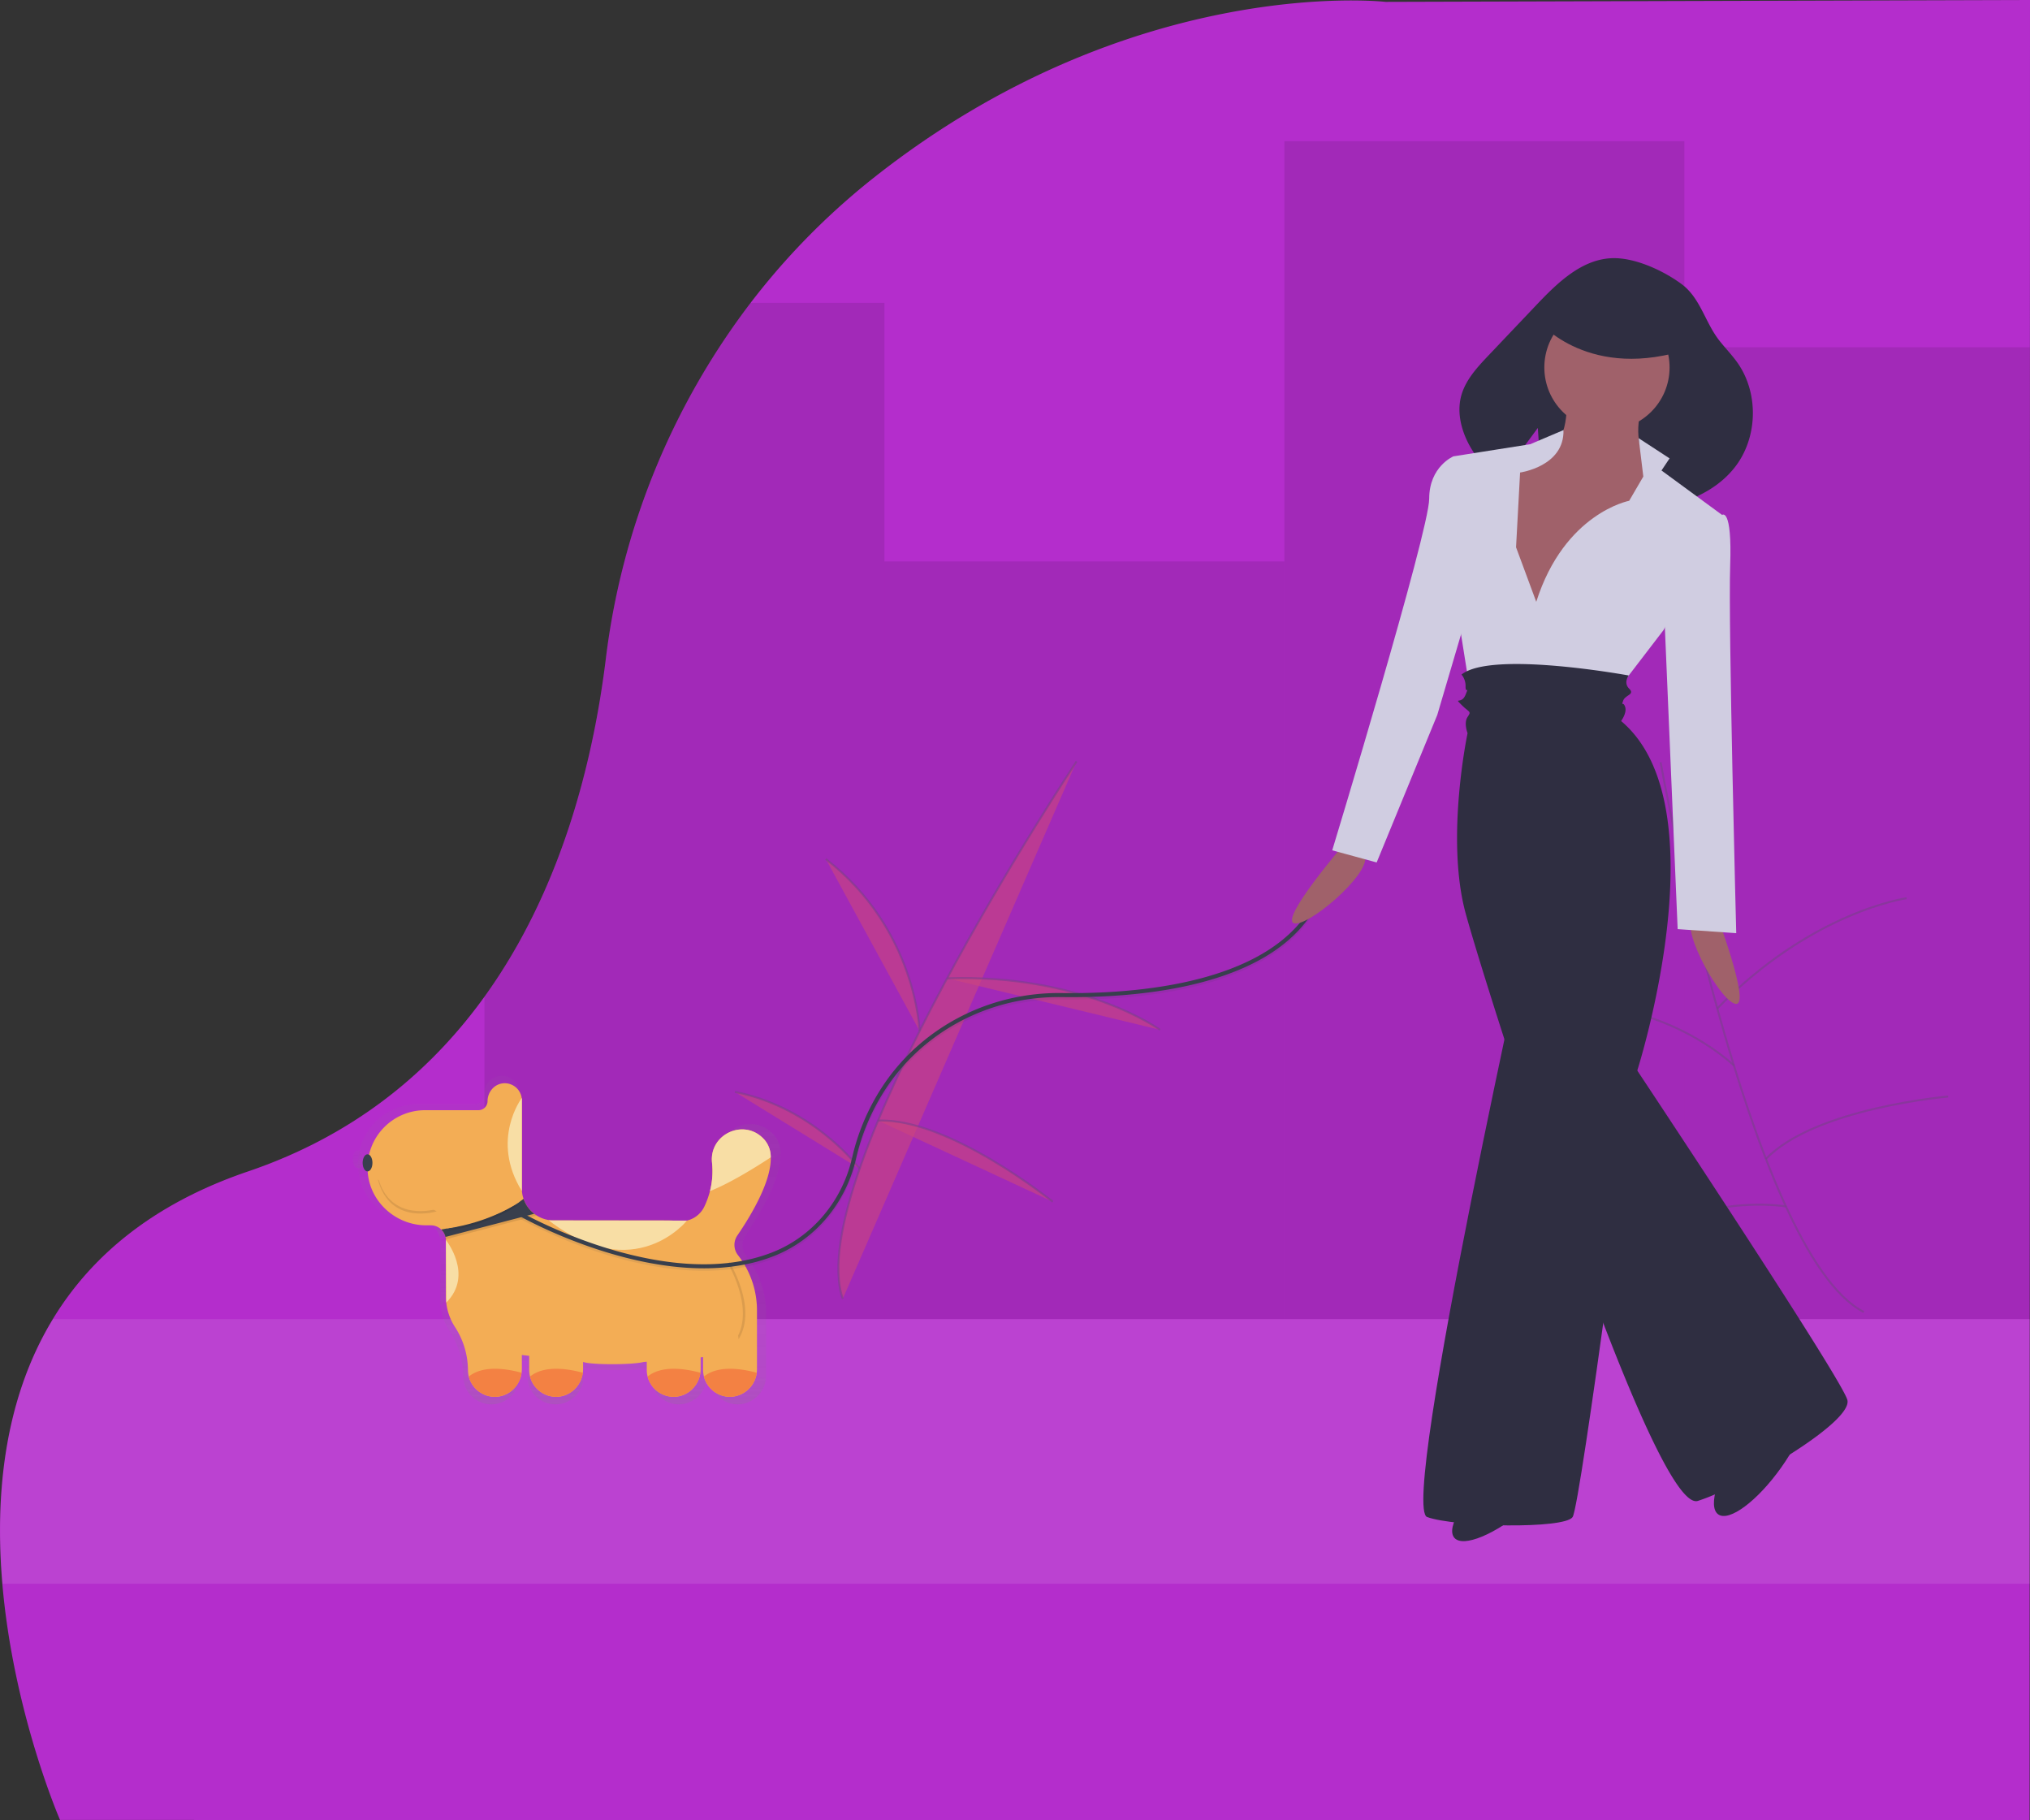 <svg id="a9ef171e-c144-4eaa-81ce-9e6987a936d9" data-name="Layer 1" xmlns="http://www.w3.org/2000/svg" xmlns:xlink="http://www.w3.org/1999/xlink" width="1004.918" height="901" viewBox="0 0 1004.918 901"><rect x="0" y="0" width="1004.918" height="901" fill="#333333" stroke="none"/><defs><linearGradient id="f3b05e37-3555-402b-9272-0557a9c482b0" x1="651.652" y1="694.574" x2="651.652" y2="531.921" gradientTransform="matrix(-1, 0, 0, 1, 1031, 0)" gradientUnits="userSpaceOnUse"><stop offset="0" stop-color="gray" stop-opacity="0.25"/><stop offset="0.535" stop-color="gray" stop-opacity="0.12"/><stop offset="1" stop-color="gray" stop-opacity="0.1"/></linearGradient><linearGradient id="e832cc87-dae7-44a6-9a99-35418adc58d3" x1="568.032" y1="694.574" x2="568.032" y2="680.032" xlink:href="#f3b05e37-3555-402b-9272-0557a9c482b0"/><linearGradient id="afb1cfa7-8fb7-48e2-957d-8b003d1aff7b" x1="597.258" y1="694.574" x2="597.258" y2="680.032" xlink:href="#f3b05e37-3555-402b-9272-0557a9c482b0"/><linearGradient id="bf76c6b7-9152-467e-820e-3f9a62e48e3d" x1="658.25" y1="694.574" x2="658.25" y2="680.032" xlink:href="#f3b05e37-3555-402b-9272-0557a9c482b0"/><linearGradient id="e0723a89-0068-4e51-ad64-fd331e17e506" x1="690.017" y1="694.574" x2="690.017" y2="680.032" xlink:href="#f3b05e37-3555-402b-9272-0557a9c482b0"/><linearGradient id="e679320c-26c1-4946-911f-9c1d882e9557" x1="562.835" y1="587.898" x2="562.835" y2="555.873" xlink:href="#f3b05e37-3555-402b-9272-0557a9c482b0"/><linearGradient id="ab580446-ba2f-4687-b4c9-f35ae969c844" x1="626.385" y1="618.353" x2="626.385" y2="603.083" xlink:href="#f3b05e37-3555-402b-9272-0557a9c482b0"/><linearGradient id="affb6307-7436-4097-b43e-461438f4275f" x1="679.863" y1="587.835" x2="679.863" y2="539.549" xlink:href="#f3b05e37-3555-402b-9272-0557a9c482b0"/><linearGradient id="be59aea8-ca46-4872-bb2d-d93ce683c4f5" x1="712.323" y1="645.691" x2="712.323" y2="613.248" xlink:href="#f3b05e37-3555-402b-9272-0557a9c482b0"/><linearGradient id="b1ecb2a9-305e-45de-b5ef-1ec3e9fb7388" x1="692.711" y1="612.918" x2="692.711" y2="593.159" xlink:href="#f3b05e37-3555-402b-9272-0557a9c482b0"/><linearGradient id="bee3689a-bc70-4597-b040-53e79a1399b9" x1="693.887" y1="611.647" x2="693.887" y2="591.888" xlink:href="#f3b05e37-3555-402b-9272-0557a9c482b0"/><linearGradient id="acb8a965-3f0a-43d6-a38a-cf81fbbc221c" x1="696.309" y1="608.621" x2="696.309" y2="594.429" xlink:href="#f3b05e37-3555-402b-9272-0557a9c482b0"/><linearGradient id="e7a6aae1-601d-4301-97b1-356b718d53a7" x1="696.309" y1="607.35" x2="696.309" y2="593.159" xlink:href="#f3b05e37-3555-402b-9272-0557a9c482b0"/><linearGradient id="a49c57b5-6cd5-4051-b8ad-a4b1941e25a4" x1="728.29" y1="595.33" x2="728.29" y2="577.669" xlink:href="#f3b05e37-3555-402b-9272-0557a9c482b0"/><linearGradient id="b2d08485-0e95-441e-a913-ca99edb6096d" x1="728.29" y1="594.06" x2="728.29" y2="576.398" xlink:href="#f3b05e37-3555-402b-9272-0557a9c482b0"/><linearGradient id="aee746ed-1c23-4a21-8661-4ca3b9b44587" x1="756.245" y1="577.669" x2="756.245" y2="568.774" gradientTransform="matrix(-1, 0, 0, 1, 933.459, 0.5)" xlink:href="#f3b05e37-3555-402b-9272-0557a9c482b0"/><linearGradient id="ba831495-76ee-40d9-b38e-7d8f97b43f9f" x1="564.532" y1="664.711" x2="564.532" y2="624.049" xlink:href="#f3b05e37-3555-402b-9272-0557a9c482b0"/><linearGradient id="b0a63bd0-3311-4646-9eaf-d56ab55c8911" x1="565.802" y1="664.711" x2="565.802" y2="624.049" xlink:href="#f3b05e37-3555-402b-9272-0557a9c482b0"/></defs><title>Modern woman</title><path d="M98.693,783.275c5.456,64.031,28.564,117.006,28.564,117.006l975,.219.202-901L783.459.428s-125.197-14.368-253.55,87.173q-6.016,4.754-11.792,9.767a350.13,350.13,0,0,0-48.972,51.989,362.993,362.993,0,0,0-71.73,176.424c-6.191,50.259-21.876,114.135-60.068,167.066q-1.966,2.715-4.001,5.399c-26.338,34.574-62.754,63.986-113.018,81.055-47.544,16.149-77.93,42.332-96.566,72.978C99.283,692.485,95.023,740.364,98.693,783.275Z" transform="translate(-97.541 0.5)" fill="#b42dcc"/><rect x="833.817" y="171.887" width="171" height="481" opacity="0.1"/><rect x="535.358" y="277.387" width="198" height="375" transform="translate(1171.175 930.274) rotate(-180)" opacity="0.1"/><path d="M337.358,492.907v159.48h198v-503h-66.28a362.994,362.994,0,0,0-71.69,176.44C391.208,376.087,375.538,439.967,337.358,492.907Z" transform="translate(-97.541 0.5)" opacity="0.1"/><rect x="733.358" y="69.387" width="198" height="583" transform="translate(1567.175 722.274) rotate(-180)" opacity="0.1"/><path d="M98.768,783.387h1003.59v-131H123.808C99.338,692.597,95.088,740.477,98.768,783.387Z" transform="translate(-97.541 0.5)" fill="#fff" opacity="0.1"/><g opacity="0.5"><path d="M630.488,376.343s-136.704,205.746-115.749,266.021" transform="translate(-97.541 0.5)" fill="#f55f44" stroke="#535461" stroke-miterlimit="10" opacity="0.6"/><path d="M671.802,509.211s-38.287-27.807-105.419-25.483" transform="translate(-97.541 0.5)" fill="#f55f44" stroke="#535461" stroke-miterlimit="10" opacity="0.6"/><path d="M552.781,509.802s-1.611-50.453-46.443-85.135" transform="translate(-97.541 0.5)" fill="#f55f44" stroke="#535461" stroke-miterlimit="10" opacity="0.6"/><path d="M618.714,594.303s-51.387-41.543-86.487-40.173" transform="translate(-97.541 0.5)" fill="#f55f44" stroke="#535461" stroke-miterlimit="10" opacity="0.6"/><path d="M523.076,577.973s-22.148-30.194-61.756-38.034" transform="translate(-97.541 0.5)" fill="#f55f44" stroke="#535461" stroke-miterlimit="10" opacity="0.6"/></g><g opacity="0.5"><path d="M919.581,376.78s43.774,243.112,100.622,272.104" transform="translate(-97.541 0.5)" fill="none" stroke="#535461" stroke-miterlimit="10" opacity="0.6"/><path d="M1041.373,444.066s-46.88,6.437-93.717,54.586" transform="translate(-97.541 0.5)" fill="none" stroke="#535461" stroke-miterlimit="10" opacity="0.6"/><path d="M955.89,526.884s-36.088-35.295-92.45-29.289" transform="translate(-97.541 0.5)" fill="none" stroke="#535461" stroke-miterlimit="10" opacity="0.6"/><path d="M1061.966,542.223s-65.842,5.592-90.224,30.879" transform="translate(-97.541 0.5)" fill="none" stroke="#535461" stroke-miterlimit="10" opacity="0.6"/><path d="M981.644,596.643s-36.885-6.458-70.896,15.303" transform="translate(-97.541 0.5)" fill="none" stroke="#535461" stroke-miterlimit="10" opacity="0.6"/></g><g opacity="0.5"><path d="M274.758,576.196c.233,16.433,14.096,29.428,30.531,29.428h2.287a7.722,7.722,0,0,1,5.413,2.186,7.539,7.539,0,0,1,2.198,3.837,7.194,7.194,0,0,1,.229,1.817v29.01a29.067,29.067,0,0,0,4.599,15.734,41.568,41.568,0,0,1,6.837,22.386h0a13.989,13.989,0,0,0,14.244,13.977c7.688-.14,13.711-6.747,13.711-14.435V672.881l3.812.445V680.594a13.989,13.989,0,0,0,14.244,13.977c7.688-.14,13.711-6.747,13.711-14.435v-3.672c3.812,1.588,25.414,1.588,31.411.051l1.627-.127V680.594a13.989,13.989,0,0,0,14.244,13.977c7.688-.14,13.711-6.747,13.711-14.435V674.101l1.271-.114V680.594a14.174,14.174,0,0,0,.432,3.469A14.001,14.001,0,0,0,463.082,694.572a14.219,14.219,0,0,0,13.584-12.478,16.505,16.505,0,0,0,.127-1.957V649.78a46.513,46.513,0,0,0-9.911-28.755,8.619,8.619,0,0,1-.241-10.178c7.116-10.42,17.637-28.006,17.294-40.471a13.67,13.67,0,0,0-3.329-9.225c-.14-.152-.28-.305-.419-.445-10.242-10.725-28.273-2.287-26.71,12.453a41.353,41.353,0,0,1-1.08,14.74,45.107,45.107,0,0,1-2.859,7.904,13.399,13.399,0,0,1-13.711,7.624,47.376,47.376,0,0,0-5.731-.343H371.326A16.513,16.513,0,0,1,355.697,591.888a16.032,16.032,0,0,1-.889-5.324v-45.744a8.896,8.896,0,0,0-9.174-8.895,8.655,8.655,0,0,0-6.137,2.859,9.563,9.563,0,0,0-2.478,6.407,4.711,4.711,0,0,1-4.714,4.711h-27.688A29.848,29.848,0,0,0,274.758,576.196Z" transform="translate(-97.541 0.5)" fill="url(#f3b05e37-3555-402b-9272-0557a9c482b0)"/><path d="M449.27,684.063A14.001,14.001,0,0,0,463.082,694.572a14.219,14.219,0,0,0,13.584-12.478C468.203,679.806,456.474,678.231,449.27,684.063Z" transform="translate(-97.541 0.5)" fill="url(#e832cc87-dae7-44a6-9a99-35418adc58d3)"/><path d="M420.044,684.063a14.001,14.001,0,0,0,13.812,10.509,14.219,14.219,0,0,0,13.584-12.478C438.977,679.806,427.249,678.231,420.044,684.063Z" transform="translate(-97.541 0.5)" fill="url(#afb1cfa7-8fb7-48e2-957d-8b003d1aff7b)"/><path d="M359.052,684.063a14.001,14.001,0,0,0,13.812,10.509,14.219,14.219,0,0,0,13.584-12.478C377.985,679.806,366.256,678.231,359.052,684.063Z" transform="translate(-97.541 0.5)" fill="url(#bf76c6b7-9152-467e-820e-3f9a62e48e3d)"/><path d="M327.285,684.063a14.001,14.001,0,0,0,13.812,10.509,14.219,14.219,0,0,0,13.584-12.478C346.218,679.806,334.489,678.231,327.285,684.063Z" transform="translate(-97.541 0.5)" fill="url(#e0723a89-0068-4e51-ad64-fd331e17e506)"/><path d="M452.396,587.898c9.873-3.965,21.919-11.22,31.538-17.523a13.67,13.67,0,0,0-3.329-9.225c-.14-.152-.28-.305-.419-.445-10.242-10.725-28.273-2.287-26.71,12.453A41.353,41.353,0,0,1,452.396,587.898Z" transform="translate(-97.541 0.5)" fill="url(#e679320c-26c1-4946-911f-9c1d882e9557)"/><path d="M440.445,603.168s-27.186,34.223-71.66-.085" transform="translate(-97.541 0.5)" fill="url(#ab580446-ba2f-4687-b4c9-f35ae969c844)"/><path d="M354.807,539.549s-16.519,21.602,0,48.286" transform="translate(-97.541 0.5)" fill="url(#affb6307-7436-4097-b43e-461438f4275f)"/><path d="M315.416,613.248s14.548,18.077.182,32.443" transform="translate(-97.541 0.5)" fill="url(#be59aea8-ca46-4872-bb2d-d93ce683c4f5)"/><g opacity="0.1"><path d="M314.146,609.436c1.08,1.017.712,1.995,1.042,3.482l47.244-12.376c-2.541-1.957-5.693-4.282-6.735-7.383C350.03,597.555,338.835,604.925,314.146,609.436Z" transform="translate(-97.541 0.5)" fill="url(#b1ecb2a9-305e-45de-b5ef-1ec3e9fb7388)"/></g><path d="M312.99,607.81a7.539,7.539,0,0,1,2.198,3.837l46.049-12.008a16.406,16.406,0,0,1-5.54-7.751C350.03,596.285,337.679,603.299,312.99,607.81Z" transform="translate(-97.541 0.5)" fill="url(#bee3689a-bc70-4597-b040-53e79a1399b9)"/><path d="M353.965,594.429s-14.406,10.835-38.549,14.192" transform="translate(-97.541 0.5)" opacity="0.1" fill="url(#acb8a965-3f0a-43d6-a38a-cf81fbbc221c)"/><path d="M353.965,593.159s-14.406,10.835-38.549,14.192" transform="translate(-97.541 0.5)" fill="url(#e7a6aae1-601d-4301-97b1-356b718d53a7)"/><g opacity="0.1"><path d="M317.958,594.188S293.815,601.812,287.462,577.669Z" transform="translate(-97.541 0.5)" fill="url(#a49c57b5-6cd5-4051-b8ad-a4b1941e25a4)"/></g><path d="M317.958,592.917s-24.143,7.624-30.496-16.519Z" transform="translate(-97.541 0.5)" fill="url(#b2d08485-0e95-441e-a913-ca99edb6096d)"/><ellipse cx="177.214" cy="573.722" rx="2.541" ry="4.447" fill="url(#aee746ed-1c23-4a21-8661-4ca3b9b44587)"/><path d="M467.262,664.711l-5.083-40.662s15.248,24.143,5.083,40.662" transform="translate(-97.541 0.5)" opacity="0.1" fill="url(#ba831495-76ee-40d9-b38e-7d8f97b43f9f)"/><path d="M460.909,624.049s15.248,24.143,5.083,40.662Z" transform="translate(-97.541 0.5)" fill="url(#b0a63bd0-3311-4646-9eaf-d56ab55c8911)"/></g><path d="M279.491,577.893c.222,15.681,13.45,28.08,29.132,28.08h2.183a7.368,7.368,0,0,1,5.165,2.085,7.194,7.194,0,0,1,2.098,3.662,6.864,6.864,0,0,1,.218,1.734v27.681a27.735,27.735,0,0,0,4.388,15.013,39.663,39.663,0,0,1,6.524,21.361h0a13.348,13.348,0,0,0,13.592,13.337c7.335-.133,13.082-6.438,13.082-13.774v-6.923l3.637.424v6.935a13.348,13.348,0,0,0,13.592,13.337c7.335-.133,13.082-6.438,13.082-13.774v-3.504c3.637,1.516,24.249,1.516,29.972.048l1.552-.121v4.013a13.348,13.348,0,0,0,13.592,13.337c7.335-.133,13.082-6.438,13.082-13.774v-5.759l1.212-.109v6.305a13.525,13.525,0,0,0,.412,3.31,13.359,13.359,0,0,0,13.18,10.027A13.567,13.567,0,0,0,472.149,678.939a15.75,15.75,0,0,0,.121-1.867V648.106a44.382,44.382,0,0,0-9.457-27.438,8.224,8.224,0,0,1-.23-9.712c6.79-9.942,16.829-26.723,16.502-38.617a13.044,13.044,0,0,0-3.177-8.803c-.133-.145-.267-.291-.4-.424-9.772-10.233-26.977-2.182-25.486,11.882a39.459,39.459,0,0,1-1.031,14.065,43.039,43.039,0,0,1-2.728,7.542,12.786,12.786,0,0,1-13.082,7.275,45.206,45.206,0,0,0-5.468-.327H371.636a15.757,15.757,0,0,1-14.913-10.682,15.298,15.298,0,0,1-.849-5.08V544.138a8.489,8.489,0,0,0-8.754-8.487,8.258,8.258,0,0,0-5.856,2.728A9.125,9.125,0,0,0,338.899,544.492a4.496,4.496,0,0,1-4.498,4.495h-26.42a28.481,28.481,0,0,0-28.49,28.906Z" transform="translate(-97.541 0.5)" fill="#f3ad55"/><path d="M446.008,680.819a13.359,13.359,0,0,0,13.18,10.027A13.567,13.567,0,0,0,472.149,678.939C464.074,676.757,452.883,675.254,446.008,680.819Z" transform="translate(-97.541 0.5)" fill="#f38143"/><path d="M418.122,680.819a13.359,13.359,0,0,0,13.179,10.027,13.567,13.567,0,0,0,12.961-11.906C436.187,676.757,424.996,675.254,418.122,680.819Z" transform="translate(-97.541 0.5)" fill="#f38143"/><path d="M359.923,680.819a13.359,13.359,0,0,0,13.179,10.027A13.567,13.567,0,0,0,386.064,678.939C377.989,676.757,366.798,675.254,359.923,680.819Z" transform="translate(-97.541 0.5)" fill="#f38143"/><path d="M329.612,680.819a13.359,13.359,0,0,0,13.179,10.027,13.567,13.567,0,0,0,12.961-11.906C347.677,676.757,336.486,675.254,329.612,680.819Z" transform="translate(-97.541 0.5)" fill="#f38143"/><path d="M448.991,589.059c9.421-3.783,20.915-10.706,30.093-16.72a13.044,13.044,0,0,0-3.177-8.803c-.133-.145-.267-.291-.4-.424-9.772-10.233-26.977-2.182-25.486,11.882A39.459,39.459,0,0,1,448.991,589.059Z" transform="translate(-97.541 0.5)" fill="#f8dea5"/><path d="M437.588,603.63s-25.941,32.655-68.377-.081" transform="translate(-97.541 0.5)" fill="#f8dea5"/><path d="M355.874,542.925s-15.762,20.612,0,46.074" transform="translate(-97.541 0.5)" fill="#f8dea5"/><path d="M318.287,613.248s13.882,17.249.174,30.956" transform="translate(-97.541 0.5)" fill="#f8dea5"/><path d="M317.075,609.611c1.031.97.679,1.904.994,3.322l45.079-11.809c-2.425-1.867-5.432-4.086-6.426-7.044C351.315,598.274,340.633,605.306,317.075,609.611Z" transform="translate(-97.541 0.5)" opacity="0.1"/><path d="M315.971,608.059a7.194,7.194,0,0,1,2.098,3.662l43.94-11.458a15.655,15.655,0,0,1-5.286-7.396C351.315,597.062,339.53,603.754,315.971,608.059Z" transform="translate(-97.541 0.5)" fill="#383f4d"/><path d="M355.07,595.291s-13.746,10.339-36.783,13.541" transform="translate(-97.541 0.5)" opacity="0.1"/><path d="M355.07,594.079s-13.746,10.339-36.783,13.541" transform="translate(-97.541 0.5)" fill="#f3ad55"/><path d="M313.712,599.061s-23.037,7.275-29.099-15.762Z" transform="translate(-97.541 0.5)" opacity="0.1"/><path d="M313.712,597.849s-23.037,7.275-29.099-15.762Z" transform="translate(-97.541 0.5)" fill="#f3ad55"/><ellipse cx="181.947" cy="575.555" rx="2.425" ry="4.244" fill="#383f4d"/><path d="M463.177,662.353,458.327,623.554s14.55,23.037,4.85,38.799" transform="translate(-97.541 0.5)" opacity="0.1"/><path d="M457.114,623.554s14.55,23.037,4.85,38.799Z" transform="translate(-97.541 0.5)" fill="#f3ad55"/><path d="M355.874,602.062s71.219,40.228,124.291,19.45c20.53-8.038,35.314-26.144,40.193-47.645a106.809,106.809,0,0,1,14.196-33.824c19.229-29.983,53.01-47.326,88.626-46.824,36.912.52,106.191-4.494,126.506-47.358" transform="translate(-97.541 0.5)" fill="none" stroke="#383f4d" stroke-miterlimit="10" stroke-width="2" opacity="0.1"/><path d="M355.874,600.85s71.219,40.228,124.291,19.45c20.53-8.038,35.314-26.144,40.193-47.645a106.809,106.809,0,0,1,14.196-33.824c19.229-29.983,53.01-47.326,88.626-46.824,36.912.52,106.191-4.494,126.506-47.358" transform="translate(-97.541 0.5)" fill="none" stroke="#383f4d" stroke-miterlimit="10" stroke-width="2"/><path d="M762.736,417.528s-31.313,36.517-24.732,38.902,37.308-23.709,35.333-32.933Z" transform="translate(-97.541 0.5)" fill="#a0616a"/><path d="M947.038,451.37s17,45,10,45-27-35-22-43Z" transform="translate(-97.541 0.5)" fill="#a0616a"/><ellipse cx="969.538" cy="718.87" rx="37" ry="12" transform="translate(-275.317 1094.133) rotate(-54.645)" fill="#2f2e41"/><ellipse cx="845.538" cy="736.87" rx="37" ry="12" transform="matrix(0.76, -0.65, 0.65, 0.76, -373.518, 726.645)" fill="#2f2e41"/><path d="M957.615,178.989c-2.807-3.969-6.259-7.438-9.222-11.293-6.829-8.888-9.192-20.73-18.356-27.546-9.068-6.744-23.459-13.382-34.806-12.85-14.955.701-26.819,12.303-37.129,23.16q-11.818,12.445-23.636,24.889c-5.7,6.002-11.61,12.374-13.664,20.392-1.974,7.706-.048,15.985,3.567,23.071A56.152,56.152,0,0,0,839.812,237.247c7.912-10.894,18.996-25.937,18.996-25.937l2.58,37.417c13.404,4.442,27.803,5.316,41.928,4.334L907.501,237.719l4.391,14.492c16.88-2.238,33.839-8.066,44.288-21.239C967.733,216.409,968.347,194.167,957.615,178.989Z" transform="translate(-97.541 0.5)" fill="#2f2e41"/><circle cx="795.497" cy="181.87" r="31" fill="#a0616a"/><path d="M873.038,196.37s2,24-11,26-27,0-27,8,10,81,10,81l25-2,35-34,19-37s-23-10-13-40Z" transform="translate(-97.541 0.5)" fill="#a0616a"/><path d="M858.038,297.37l-10-27,2-37s21.957-3,21.478-21l-16.478,7-38,6v35s-13,21,2,42l7,44,72-5,23-30,29-57-30-22,4-6L908.736,216.39l2.302,18.979-7,12S872.038,253.37,858.038,297.37Z" transform="translate(-97.541 0.5)" fill="#d0cde1"/><path d="M823.038,227.37l-6-2s-12,5-12,21-48,174-48,174l22,6,30-73,18-61Z" transform="translate(-97.541 0.5)" fill="#d0cde1"/><path d="M942.038,254.37h8s5-4,4,25,3,182,3,182l-29-2-7-165Z" transform="translate(-97.541 0.5)" fill="#d0cde1"/><path d="M903.818,333.831s-67.78-12.461-82.78-.461a8.76,8.76,0,0,1,2,6c0,4,2-1,0,4s-6,1-2,5,5,3,3,6,0,8,0,8-11,52-1,89,93,298,115,291,77-39,74-50-104-163-104-163,42-131-8-173c0,0,3-4,2-7s-2,0-1-3,6-3,3-6S903.818,333.831,903.818,333.831Z" transform="translate(-97.541 0.5)" fill="#2f2e41"/><path d="M858.038,441.37s-68,304-54,309,68,6,72,0,32-221,32-221Z" transform="translate(-97.541 0.5)" fill="#2f2e41"/><path d="M859.538,158.87s25,30,75,13l-14-25-33-10Z" transform="translate(-97.541 0.5)" fill="#2f2e41"/></svg>